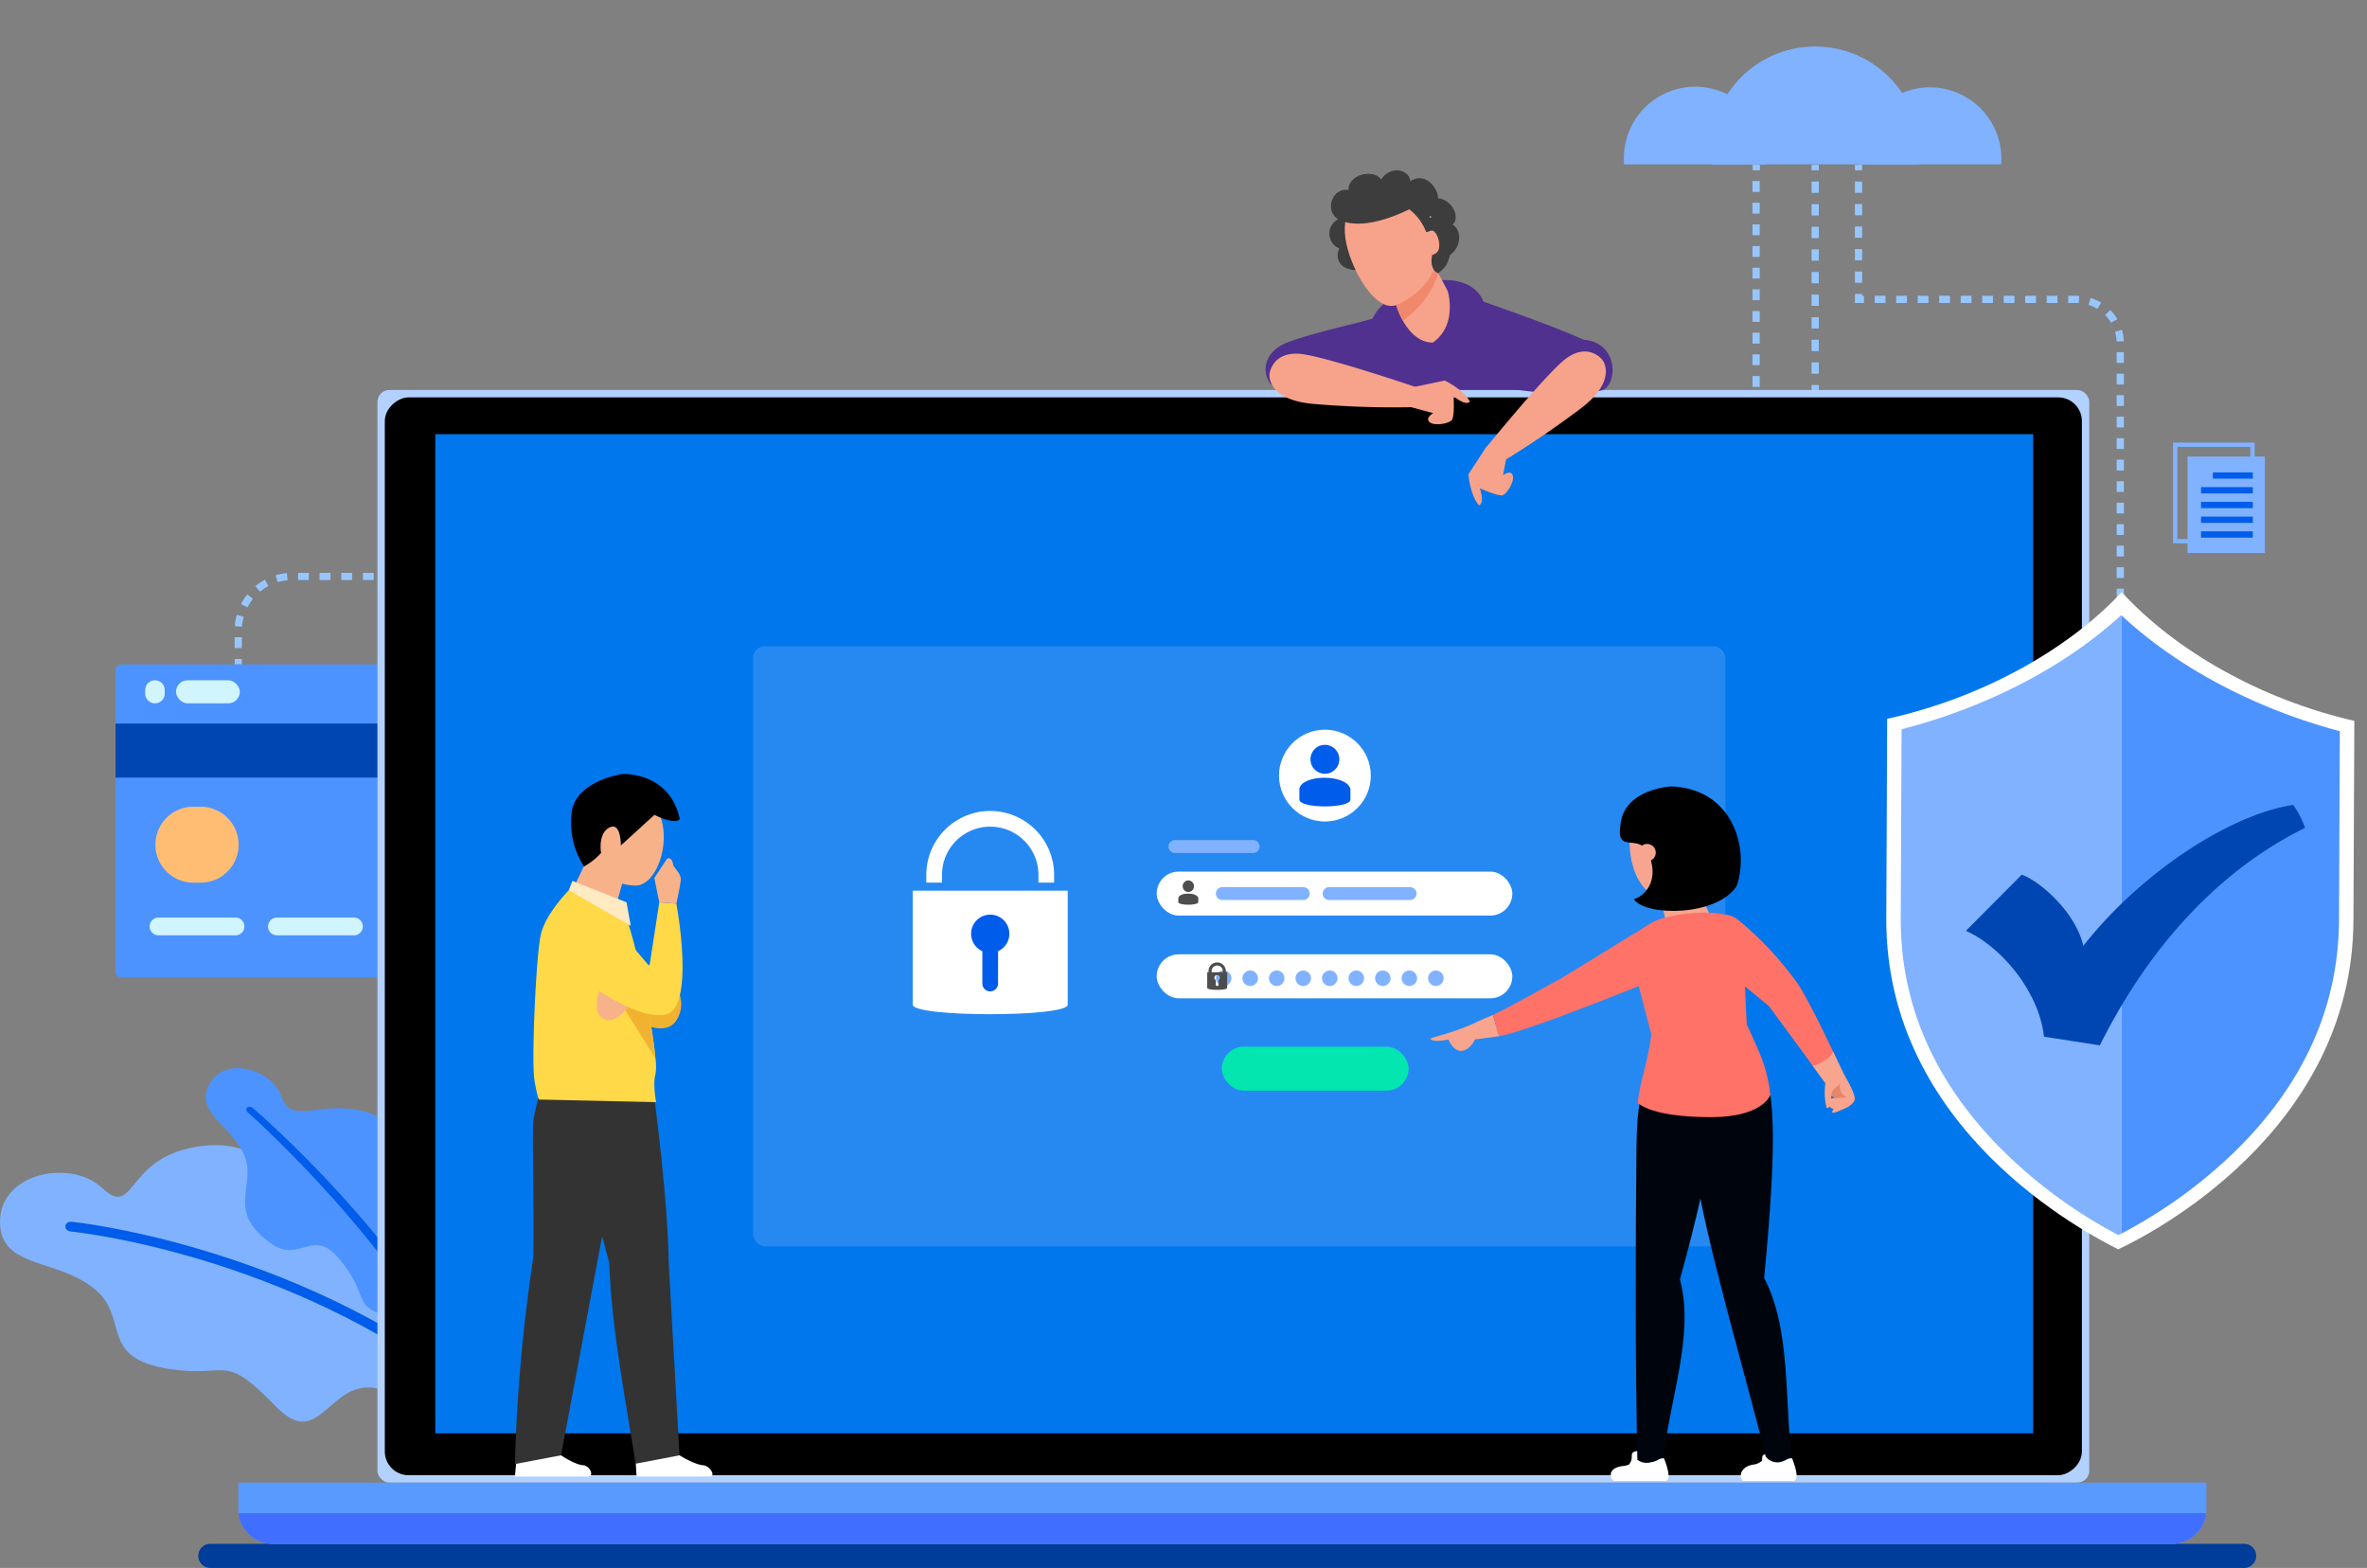 <svg xmlns="http://www.w3.org/2000/svg" width="400" height="264.945" viewBox="0 0 400 264.945">
  <rect x="0" y="0" width="400" height="264.945" fill="#808080" stroke="none"/>
  <g id="Grupo_53905" data-name="Grupo 53905" transform="translate(-26.032 -53.109)">
    <g id="elements" transform="translate(26.032 53.109)">
      <g id="plants" transform="translate(0 180.499)">
        <g id="Grupo_53865" data-name="Grupo 53865" transform="translate(0 13.003)">
          <path id="Trazado_100666" data-name="Trazado 100666" d="M162.754,1385.533c.75,6.865,9.939,5.351,16.03,10.474s.056,12.121,14.019,13.622c8.6.924,7.994-2.677,16.544,6.165,7.528,7.785,8.931-5.053,17.353-3.022,10.866,2.621,11.691-18.771,1.685-22.932s-14.914,1.666-16.749-7.321-8.578-12.36-17.142-10.351c-10.6,2.486-9.1,11.756-14.563,6.657S161.762,1376.453,162.754,1385.533Z" transform="translate(-162.699 -1371.607)" fill="#80b2ff"/>
          <path id="Trazado_100667" data-name="Trazado 100667" d="M289.823,1470.159c-30.536-23.685-66.45-27.3-66.811-27.335-1.368-.132-1.21-1.777.158-1.645.366.036,36.991,3.8,67.9,27.771Z" transform="translate(-211.014 -1428.224)" fill="#005cea"/>
        </g>
        <g id="Grupo_53866" data-name="Grupo 53866" transform="translate(34.755)">
          <path id="Trazado_100668" data-name="Trazado 100668" d="M349.759,1305.107c-1.777,4.383,4.255,6.455,6.264,11.522s-3.342,9.378,4.59,14.818c4.885,3.35,6.935-3.024,11.592,2.747s2.388,7.434,6.5,8.96c7.178,2.661,14.726-8.5,10.044-14.257s-11.067-3.71-9.256-9.724,2.415-8.566-3.4-10.136c-7.2-1.944-12.165,2.451-13.8-2.4S352.109,1299.31,349.759,1305.107Z" transform="translate(-349.435 -1301.745)" fill="#4d93ff"/>
          <path id="Trazado_100669" data-name="Trazado 100669" d="M423.548,1385.176l1.249-1.031c-10.852-24.5-37.158-47.059-37.367-47.2-.894-.6-1.523.342-.629.94C387.007,1338.025,412.833,1360.99,423.548,1385.176Z" transform="translate(-379.493 -1330.238)" fill="#005cea"/>
        </g>
      </g>
      <g id="cloud" transform="translate(39.659 7.847)">
        <g id="Grupo_53869" data-name="Grupo 53869" transform="translate(327.561 66.937)">
          <g id="Grupo_53867" data-name="Grupo 53867">
            <path id="Trazado_100670" data-name="Trazado 100670" d="M2149.552,750.768h-13.79V733.737h13.79Zm-13.059-.731h12.328v-15.57h-12.328Z" transform="translate(-2135.762 -733.737)" fill="#80b2ff"/>
            <rect id="Rectángulo_5163" data-name="Rectángulo 5163" width="6.755" height="1.06" transform="translate(4.638 3.042)" fill="#0041a6"/>
            <rect id="Rectángulo_5164" data-name="Rectángulo 5164" width="8.753" height="1.06" transform="translate(2.64 5.532)" fill="#0041a6"/>
            <rect id="Rectángulo_5165" data-name="Rectángulo 5165" width="8.753" height="1.06" transform="translate(2.64 8.023)" fill="#0041a6"/>
            <rect id="Rectángulo_5166" data-name="Rectángulo 5166" width="8.753" height="1.06" transform="translate(2.64 10.514)" fill="#0041a6"/>
            <rect id="Rectángulo_5167" data-name="Rectángulo 5167" width="8.753" height="1.06" transform="translate(2.64 13.005)" fill="#0041a6"/>
          </g>
          <g id="Grupo_53868" data-name="Grupo 53868" transform="translate(2.456 2.364)">
            <rect id="Rectángulo_5168" data-name="Rectángulo 5168" width="13.059" height="16.301" fill="#80b2ff"/>
            <rect id="Rectángulo_5169" data-name="Rectángulo 5169" width="6.755" height="1.06" transform="translate(4.272 2.676)" fill="#005cea"/>
            <rect id="Rectángulo_5170" data-name="Rectángulo 5170" width="8.753" height="1.06" transform="translate(2.275 5.167)" fill="#005cea"/>
            <rect id="Rectángulo_5171" data-name="Rectángulo 5171" width="8.753" height="1.06" transform="translate(2.275 7.658)" fill="#005cea"/>
            <rect id="Rectángulo_5172" data-name="Rectángulo 5172" width="8.753" height="1.06" transform="translate(2.275 10.149)" fill="#005cea"/>
            <rect id="Rectángulo_5173" data-name="Rectángulo 5173" width="8.753" height="1.06" transform="translate(2.275 12.639)" fill="#005cea"/>
          </g>
        </g>
        <g id="Grupo_53870" data-name="Grupo 53870" transform="translate(266.481 20.011)">
          <rect id="Rectángulo_5174" data-name="Rectángulo 5174" width="1.218" height="0.913" fill="#97c6ff"/>
          <path id="Trazado_100671" data-name="Trazado 100671" d="M1808.8,529.241h-1.218v-1.91h1.218Zm0-3.819h-1.218v-1.91h1.218Zm0-3.82h-1.218v-1.91h1.218Zm0-3.82h-1.218v-1.91h1.218Zm0-3.819h-1.218v-1.91h1.218Zm0-3.819h-1.218v-1.91h1.218Zm0-3.82h-1.218v-1.91h1.218Zm0-3.82h-1.218v-1.91h1.218Zm0-3.819h-1.218v-1.91h1.218Z" transform="translate(-1807.582 -493.952)" fill="#97c6ff"/>
          <rect id="Rectángulo_5175" data-name="Rectángulo 5175" width="1.218" height="0.913" transform="translate(0 37.199)" fill="#97c6ff"/>
        </g>
        <g id="Grupo_53871" data-name="Grupo 53871" transform="translate(0 20.011)">
          <rect id="Rectángulo_5176" data-name="Rectángulo 5176" width="1.218" height="0.913" transform="translate(256.529)" fill="#97c6ff"/>
          <path id="Trazado_100672" data-name="Trazado 100672" d="M377,575.255h-1.218v-1.83H377Zm.023-3.615-1.215-.089a9.718,9.718,0,0,1,.337-1.919l1.173.33A8.5,8.5,0,0,0,377.028,571.64Zm.919-3.264-1.082-.559a9.764,9.764,0,0,1,1.062-1.633l.95.763A8.56,8.56,0,0,0,377.947,568.376Zm2.125-2.646-.78-.936a9.774,9.774,0,0,1,1.614-1.091l.578,1.072A8.541,8.541,0,0,0,380.072,565.73Zm2.986-1.609-.351-1.166a9.717,9.717,0,0,1,1.913-.371l.111,1.213A8.494,8.494,0,0,0,383.059,564.121Zm239.55-.361h-1.83v-1.218h1.83Zm-3.661,0h-1.83v-1.218h1.83Zm-3.661,0h-1.83v-1.218h1.83Zm-3.661,0H609.8v-1.218h1.83Zm-3.66,0h-1.83v-1.218h1.83Zm-3.661,0h-1.83v-1.218h1.83Zm-3.661,0h-1.83v-1.218h1.83Zm-3.661,0h-1.83v-1.218h1.83Zm-3.66,0h-1.83v-1.218h1.83Zm-3.66,0h-1.831v-1.218h1.831Zm-3.661,0h-1.83v-1.218H586Zm-3.661,0h-1.83v-1.218h1.83Zm-3.661,0h-1.83v-1.218h1.83Zm-3.66,0h-1.83v-1.218h1.83Zm-3.661,0h-1.83v-1.218h1.83Zm-3.661,0h-1.83v-1.218h1.83Zm-3.661,0h-1.83v-1.218h1.83Zm-3.66,0h-1.83v-1.218h1.83Zm-3.66,0h-1.83v-1.218h1.83Zm-3.661,0h-1.83v-1.218h1.83Zm-3.661,0h-1.83v-1.218h1.83Zm-3.661,0h-1.83v-1.218h1.83Zm-3.661,0h-1.83v-1.218h1.83Zm-3.661,0h-1.83v-1.218h1.83Zm-3.661,0h-1.83v-1.218h1.83Zm-3.66,0h-1.83v-1.218h1.83Zm-3.661,0H525.6v-1.218h1.83Zm-3.661,0h-1.83v-1.218h1.83Zm-3.661,0h-1.83v-1.218h1.83Zm-3.661,0h-1.83v-1.218h1.83Zm-3.661,0h-1.83v-1.218h1.83Zm-3.66,0H507.3v-1.218h1.83Zm-3.661,0h-1.83v-1.218h1.83Zm-3.661,0h-1.83v-1.218h1.83Zm-3.661,0h-1.83v-1.218h1.83Zm-3.661,0h-1.83v-1.218h1.83Zm-3.661,0H489v-1.218h1.83Zm-3.66,0h-1.83v-1.218h1.83Zm-3.661,0h-1.83v-1.218h1.83Zm-3.661,0h-1.83v-1.218h1.83Zm-3.661,0h-1.83v-1.218h1.83Zm-3.661,0H470.7v-1.218h1.83Zm-3.661,0h-1.83v-1.218h1.83Zm-3.661,0h-1.83v-1.218h1.83Zm-3.66,0h-1.83v-1.218h1.83Zm-3.661,0h-1.83v-1.218h1.83Zm-3.661,0h-1.83v-1.218h1.83Zm-3.661,0h-1.83v-1.218h1.83Zm-3.66,0h-1.83v-1.218h1.83Zm-3.661,0h-1.83v-1.218h1.83Zm-3.66,0h-1.83v-1.218h1.83Zm-3.661,0h-1.83v-1.218h1.83Zm-3.661,0h-1.83v-1.218h1.83Zm-3.66,0h-1.83v-1.218h1.83Zm-3.661,0h-1.83v-1.218h1.83Zm-3.66,0h-1.83v-1.218h1.83Zm-3.661,0h-1.83v-1.218h1.83Zm-3.661,0h-1.83v-1.218h1.83Zm-3.661,0h-1.83v-1.218h1.83Zm-3.661,0h-1.83v-1.218h1.83Zm-3.661,0h-1.83v-1.218h1.83Zm-3.661,0h-1.83v-1.218h1.83Zm-3.66,0h-1.83v-1.218h1.83Zm-3.661,0h-1.83v-1.218H392Zm-3.661,0H386.5v-1.218h1.83Zm236.145-.023-.084-1.215a8.493,8.493,0,0,0,1.68-.287l.325,1.174A9.73,9.73,0,0,1,624.48,563.738Zm3.738-1.034-.553-1.085a8.535,8.535,0,0,0,1.433-.923l.758.953A9.77,9.77,0,0,1,628.218,562.7Zm3.034-2.413-.932-.784a8.545,8.545,0,0,0,.962-1.408l1.069.583A9.752,9.752,0,0,1,631.253,560.29Zm1.855-3.406-1.165-.357a8.5,8.5,0,0,0,.333-1.672l1.212.117A9.7,9.7,0,0,1,633.108,556.884Zm.426-3.8h-1.218v-1.83h1.218Zm0-3.661h-1.218V547.6h1.218Zm0-3.661h-1.218v-1.83h1.218Zm0-3.66h-1.218v-1.83h1.218Zm0-3.66h-1.218v-1.83h1.218Zm0-3.661h-1.218v-1.83h1.218Zm0-3.661h-1.218v-1.83h1.218Zm0-3.661h-1.218v-1.83h1.218Zm0-3.66h-1.218v-1.83h1.218Zm0-3.66h-1.218v-1.83h1.218Zm0-3.661h-1.218v-1.83h1.218Zm0-3.661h-1.218v-1.83h1.218Zm0-3.661h-1.218v-1.83h1.218Zm0-3.661h-1.218v-1.83h1.218Zm0-3.66h-1.218v-1.83h1.218Zm0-3.661h-1.218v-1.83h1.218Z" transform="translate(-375.787 -493.604)" fill="#97c6ff"/>
          <rect id="Rectángulo_5177" data-name="Rectángulo 5177" width="1.218" height="0.913" transform="translate(0 83.5)" fill="#97c6ff"/>
        </g>
        <g id="Grupo_53872" data-name="Grupo 53872" transform="translate(273.806 20.011)">
          <rect id="Rectángulo_5178" data-name="Rectángulo 5178" width="1.218" height="0.913" transform="translate(0)" fill="#97c6ff"/>
          <path id="Trazado_100673" data-name="Trazado 100673" d="M1848.153,513.832h-1.218v-1.9h1.218Zm0-3.8h-1.218v-1.9h1.218Zm0-3.8h-1.218v-1.9h1.218Zm0-3.8h-1.218v-1.9h1.218Zm0-3.8h-1.218v-1.9h1.218Z" transform="translate(-1846.935 -493.912)" fill="#97c6ff"/>
          <path id="Trazado_100674" data-name="Trazado 100674" d="M1848.458,600.37h-1.523v-1.522h1.218v.3h.3Z" transform="translate(-1846.935 -577.027)" fill="#97c6ff"/>
          <path id="Trazado_100675" data-name="Trazado 100675" d="M1906.99,655.43h-1.218v-1.817h1.218Zm0-3.634h-1.218v-1.817h1.218Zm0-3.634h-1.218v-1.817h1.218Zm0-3.634h-1.218v-1.817h1.218Zm0-3.634h-1.218v-1.817h1.218Zm0-3.634h-1.218v-1.817h1.218Zm0-3.634h-1.218V631.81h1.218Zm0-3.634h-1.218v-1.817h1.218Zm0-3.634h-1.218v-1.817h1.218Zm0-3.634h-1.218v-1.817h1.218Zm0-3.634h-1.218v-1.817h1.218Zm0-3.634h-1.218v-1.817h1.218Zm0-3.634h-1.218v-1.817h1.218Zm-1.224-3.609a6.8,6.8,0,0,0-.271-1.64l1.168-.344a8.027,8.027,0,0,1,.32,1.935Zm-.934-3.165a6.824,6.824,0,0,0-1.014-1.318l.868-.855a8.051,8.051,0,0,1,1.195,1.554Zm-2.317-2.354a6.748,6.748,0,0,0-1.513-.687l.363-1.163a7.988,7.988,0,0,1,1.786.811Zm-3.149-.984c-.131-.007-.262-.011-.395-.011h-1.386v-1.218h1.386c.156,0,.312,0,.465.013Zm-3.6-.011h-1.817v-1.218h1.817Zm-3.634,0h-1.817v-1.218h1.817Zm-3.634,0h-1.817v-1.218h1.817Zm-3.634,0h-1.817v-1.218h1.817Zm-3.634,0h-1.817v-1.218h1.817Zm-3.634,0h-1.817v-1.218h1.817Zm-3.634,0h-1.817v-1.218h1.817Zm-3.634,0h-1.817v-1.218h1.817Zm-3.634,0h-1.817v-1.218h1.817Z" transform="translate(-1861.539 -578.358)" fill="#97c6ff"/>
          <rect id="Rectángulo_5179" data-name="Rectángulo 5179" width="1.218" height="0.913" transform="translate(44.232 78.897)" fill="#97c6ff"/>
        </g>
        <g id="Grupo_53873" data-name="Grupo 53873" transform="translate(234.76)">
          <path id="Trazado_100676" data-name="Trazado 100676" d="M1661.244,424.267c.024-.313.04-.627.04-.946a12.071,12.071,0,1,0-24.141,0c0,.318.016.633.04.946Z" transform="translate(-1637.143 -404.334)" fill="#80b2ff"/>
          <path id="Trazado_100677" data-name="Trazado 100677" d="M1874.309,424.267c.025-.313.041-.627.041-.946a12.071,12.071,0,0,0-24.142,0c0,.318.016.633.04.946Z" transform="translate(-1810.553 -404.334)" fill="#80b2ff"/>
          <path id="Trazado_100678" data-name="Trazado 100678" d="M1751.068,394.021a17.683,17.683,0,1,0-35.082,0Z" transform="translate(-1701.197 -374.088)" fill="#80b2ff"/>
        </g>
      </g>
      <g id="card" transform="translate(19.526 112.271)">
        <rect id="Rectángulo_5180" data-name="Rectángulo 5180" width="88.518" height="52.937" rx="1" transform="translate(0)" fill="#4d93ff"/>
        <rect id="Rectángulo_5181" data-name="Rectángulo 5181" width="88.518" height="9.135" transform="translate(0 9.998)" fill="#0046b3"/>
        <path id="Trazado_100679" data-name="Trazado 100679" d="M313.086,1165.014H300.071a1.5,1.5,0,0,0-1.5,1.5h0a1.5,1.5,0,0,0,1.5,1.5h13.015a1.5,1.5,0,0,0,1.5-1.5h0A1.5,1.5,0,0,0,313.086,1165.014Z" transform="translate(-292.81 -1122.234)" fill="#d1f5ff"/>
        <path id="Trazado_100680" data-name="Trazado 100680" d="M420.624,1165.014H407.609a1.5,1.5,0,0,0-1.5,1.5h0a1.5,1.5,0,0,0,1.5,1.5h13.015a1.5,1.5,0,0,0,1.5-1.5h0A1.5,1.5,0,0,0,420.624,1165.014Z" transform="translate(-380.334 -1122.234)" fill="#d1f5ff"/>
        <path id="Trazado_100681" data-name="Trazado 100681" d="M528.161,1165.014H515.146a1.5,1.5,0,0,0-1.5,1.5h0a1.5,1.5,0,0,0,1.5,1.5h13.015a1.5,1.5,0,0,0,1.5-1.5h0A1.5,1.5,0,0,0,528.161,1165.014Z" transform="translate(-467.856 -1122.234)" fill="#d1f5ff"/>
        <path id="Trazado_100682" data-name="Trazado 100682" d="M635.7,1165.014H622.683a1.5,1.5,0,0,0-1.5,1.5h0a1.5,1.5,0,0,0,1.5,1.5H635.7a1.5,1.5,0,0,0,1.5-1.5h0A1.5,1.5,0,0,0,635.7,1165.014Z" transform="translate(-555.379 -1122.234)" fill="#d1f5ff"/>
        <path id="Trazado_100683" data-name="Trazado 100683" d="M296.17,949.591h0a1.653,1.653,0,0,0-1.653,1.653v.581a1.653,1.653,0,0,0,1.653,1.653h0a1.653,1.653,0,0,0,1.653-1.653v-.581A1.653,1.653,0,0,0,296.17,949.591Z" transform="translate(-289.509 -946.904)" fill="#d1f5ff"/>
        <rect id="Rectángulo_5182" data-name="Rectángulo 5182" width="10.776" height="3.887" rx="1.944" transform="translate(10.223 2.687)" fill="#d1f5ff"/>
        <path id="Rectángulo_5183" data-name="Rectángulo 5183" d="M6.418,0H7.644a6.418,6.418,0,0,1,6.418,6.418v0a6.418,6.418,0,0,1-6.418,6.418H6.418A6.418,6.418,0,0,1,0,6.418v0A6.418,6.418,0,0,1,6.418,0Z" transform="translate(6.737 24.046)" fill="#ffbd73"/>
      </g>
      <g id="Gear" transform="translate(44.111)">
        <g id="Grupo_53874" data-name="Grupo 53874" transform="translate(49.854)">
          <path id="Trazado_100684" data-name="Trazado 100684" d="M745.361,382.651a37.26,37.26,0,0,0,.743-14.7l1.512-.227,2.986-.447.038-.008a41.712,41.712,0,0,0-5.46-15.3l-3.933,2.343a37.275,37.275,0,0,0-9.877-10.905l2.73-3.689a41.537,41.537,0,0,0-14.68-6.97l-1.129,4.454a37.2,37.2,0,0,0-14.7-.744l-.682-4.536a41.98,41.98,0,0,0-15.3,5.46l2.343,3.933a37.271,37.271,0,0,0-10.906,9.876l-3.689-2.73a41.544,41.544,0,0,0-6.97,14.68l4.454,1.129a37.2,37.2,0,0,0-.744,14.7l-3.209.479-1.309.207-.017,0a41.985,41.985,0,0,0,5.46,15.3l3.933-2.343a37.348,37.348,0,0,0,9.893,10.91l-2.73,3.689a41.457,41.457,0,0,0,14.663,6.965l1.129-4.454a37.286,37.286,0,0,0,14.713.748l.524,3.526.157,1.009a41.909,41.909,0,0,0,15.281-5.464l-2.343-3.933a37.664,37.664,0,0,0,10.926-9.889l3.689,2.73a41.763,41.763,0,0,0,6.949-14.667ZM709.1,394.141a20.616,20.616,0,0,1-5.068-.635h0a20.65,20.65,0,1,1,5.068.635Zm-4.889-1.343a19.939,19.939,0,1,0-14.435-24.234A19.959,19.959,0,0,0,704.206,392.8Z" transform="translate(-667.571 -331.929)" fill="none"/>
        </g>
        <g id="Grupo_53875" data-name="Grupo 53875" transform="translate(0 46.813)">
          <path id="Trazado_100685" data-name="Trazado 100685" d="M437.078,593.155a19.617,19.617,0,0,0-5.923-4.994l.387-.706.764-1.394.009-.018a21.962,21.962,0,0,0-8.152-2.586l-.271,2.395a19.628,19.628,0,0,0-7.718.665l-.676-2.32a21.866,21.866,0,0,0-7.6,3.932l1.507,1.892a19.579,19.579,0,0,0-4.994,5.923l-2.119-1.159a22.107,22.107,0,0,0-2.586,8.152l2.4.271a19.624,19.624,0,0,0,.665,7.718l-2.32.676a21.869,21.869,0,0,0,3.932,7.6l1.892-1.507a19.585,19.585,0,0,0,5.923,4.994l-.822,1.5-.33.615-.007.006a22.107,22.107,0,0,0,8.152,2.586l.271-2.4a19.666,19.666,0,0,0,7.725-.67l.676,2.32a21.828,21.828,0,0,0,7.592-3.926l-1.507-1.892a19.628,19.628,0,0,0,5-5.928l1.645.9.473.256a22.061,22.061,0,0,0,2.579-8.146l-2.395-.271a19.827,19.827,0,0,0-.663-7.731l2.32-.676a21.987,21.987,0,0,0-3.934-7.586Zm-15.384,23.331a11.247,11.247,0,0,1-1.264-.072,11.021,11.021,0,1,1,1.264.072Zm-.039-21.383a10.326,10.326,0,1,0,6.455,18.4l.228.286-.228-.286a10.326,10.326,0,0,0-5.273-18.333A10.479,10.479,0,0,0,421.654,595.1Z" transform="translate(-399.707 -583.456)" fill="none"/>
        </g>
        <g id="Grupo_53876" data-name="Grupo 53876" transform="translate(291.6 193.375)">
          <path id="Trazado_100686" data-name="Trazado 100686" d="M2009.587,1382.116a22.641,22.641,0,0,0-6.834-5.763l.446-.815.882-1.609.01-.021a25.349,25.349,0,0,0-9.407-2.984l-.313,2.764a22.641,22.641,0,0,0-8.906.767l-.781-2.677a25.238,25.238,0,0,0-8.769,4.537l1.739,2.184a22.606,22.606,0,0,0-5.763,6.835l-2.445-1.338a25.511,25.511,0,0,0-2.984,9.407l2.764.313a22.639,22.639,0,0,0,.767,8.906l-2.677.78a25.241,25.241,0,0,0,4.538,8.769l2.184-1.739a22.6,22.6,0,0,0,6.834,5.763l-.948,1.729-.381.709-.008.007a25.519,25.519,0,0,0,9.407,2.985l.313-2.764a22.689,22.689,0,0,0,8.915-.774l.781,2.677a25.185,25.185,0,0,0,8.761-4.531l-1.739-2.184a22.649,22.649,0,0,0,5.771-6.841l1.9,1.043.546.3a25.456,25.456,0,0,0,2.976-9.4l-2.764-.313a22.885,22.885,0,0,0-.766-8.921l2.677-.78a25.372,25.372,0,0,0-4.539-8.754Zm-17.752,26.868a12.929,12.929,0,0,1-1.453-.082,12.657,12.657,0,1,1,1.453.082Zm-.034-24.669a11.968,11.968,0,1,0,7.473,21.326h0a11.967,11.967,0,0,0-7.473-21.326Z" transform="translate(-1966.462 -1370.924)" fill="none"/>
        </g>
      </g>
    </g>
    <g id="shadow" transform="translate(59.536 313.981)">
      <path id="Trazado_100687" data-name="Trazado 100687" d="M688.445,1737.661H344.75a2.036,2.036,0,0,1-2.036-2.036h0a2.037,2.037,0,0,1,2.036-2.037H688.445a2.037,2.037,0,0,1,2.037,2.037h0A2.036,2.036,0,0,1,688.445,1737.661Z" transform="translate(-342.714 -1733.588)" fill="#003c99"/>
    </g>
    <g id="laptop" transform="translate(66.3 119.013)">
      <g id="laptop-2" data-name="laptop">
        <g id="Grupo_53877" data-name="Grupo 53877" transform="translate(23.517)">
          <rect id="Rectángulo_5184" data-name="Rectángulo 5184" width="289.283" height="184.622" rx="2" fill="#b3d1ff"/>
        </g>
        <rect id="Rectángulo_5185" data-name="Rectángulo 5185" width="182.127" height="286.789" rx="4" transform="translate(311.552 1.247) rotate(90)"/>
        <g id="Grupo_53878" data-name="Grupo 53878" transform="translate(33.287 7.464)">
          <rect id="Rectángulo_5186" data-name="Rectángulo 5186" width="270.034" height="168.836" fill="#0077ec"/>
        </g>
        <path id="Trazado_100688" data-name="Trazado 100688" d="M711.646,1677.993v4.5a5.269,5.269,0,0,1-.041.677,5.849,5.849,0,0,1-5.81,5.174H384.908a5.847,5.847,0,0,1-5.808-5.174,5.285,5.285,0,0,1-.041-.677v-4.5Z" transform="translate(-379.059 -1493.372)" fill="#599aff"/>
        <path id="Trazado_100689" data-name="Trazado 100689" d="M711.784,1705.793a5.849,5.849,0,0,1-5.81,5.174H385.087a5.847,5.847,0,0,1-5.808-5.174Z" transform="translate(-379.238 -1515.998)" fill="#406eff"/>
      </g>
      <g id="login" transform="translate(87 43.278)">
        <rect id="Rectángulo_5187" data-name="Rectángulo 5187" width="164.312" height="101.428" rx="2" fill="#80b2ff" opacity="0.3"/>
        <g id="Grupo_53888" data-name="Grupo 53888" transform="translate(26.974 14.122)">
          <rect id="Rectángulo_5188" data-name="Rectángulo 5188" width="31.565" height="7.427" rx="3.713" transform="translate(52.231 53.568)" fill="#03e6b0"/>
          <rect id="Rectángulo_5189" data-name="Rectángulo 5189" width="60.097" height="7.427" rx="3.713" transform="translate(41.228 23.98)" fill="#fff"/>
          <rect id="Rectángulo_5190" data-name="Rectángulo 5190" width="60.097" height="7.427" rx="3.713" transform="translate(41.228 37.96)" fill="#fff"/>
          <g id="Grupo_53879" data-name="Grupo 53879" transform="translate(51.239 40.695)">
            <path id="Trazado_100690" data-name="Trazado 100690" d="M1269.352,1214.4a1.307,1.307,0,1,1-1.307-1.307A1.307,1.307,0,0,1,1269.352,1214.4Z" transform="translate(-1266.737 -1213.094)" fill="#80b2ff"/>
            <path id="Trazado_100691" data-name="Trazado 100691" d="M1293.436,1214.4a1.308,1.308,0,1,1-1.307-1.307A1.308,1.308,0,0,1,1293.436,1214.4Z" transform="translate(-1286.339 -1213.094)" fill="#80b2ff"/>
            <path id="Trazado_100692" data-name="Trazado 100692" d="M1317.521,1214.4a1.307,1.307,0,1,1-1.307-1.307A1.307,1.307,0,0,1,1317.521,1214.4Z" transform="translate(-1305.941 -1213.094)" fill="#80b2ff"/>
            <path id="Trazado_100693" data-name="Trazado 100693" d="M1341.605,1214.4a1.307,1.307,0,1,1-1.307-1.307A1.308,1.308,0,0,1,1341.605,1214.4Z" transform="translate(-1325.543 -1213.094)" fill="#80b2ff"/>
            <path id="Trazado_100694" data-name="Trazado 100694" d="M1365.69,1214.4a1.307,1.307,0,1,1-1.307-1.307A1.307,1.307,0,0,1,1365.69,1214.4Z" transform="translate(-1345.145 -1213.094)" fill="#80b2ff"/>
            <path id="Trazado_100695" data-name="Trazado 100695" d="M1389.774,1214.4a1.307,1.307,0,1,1-1.307-1.307A1.307,1.307,0,0,1,1389.774,1214.4Z" transform="translate(-1364.746 -1213.094)" fill="#80b2ff"/>
            <path id="Trazado_100696" data-name="Trazado 100696" d="M1413.858,1214.4a1.307,1.307,0,1,1-1.308-1.307A1.308,1.308,0,0,1,1413.858,1214.4Z" transform="translate(-1384.348 -1213.094)" fill="#80b2ff"/>
            <path id="Trazado_100697" data-name="Trazado 100697" d="M1437.943,1214.4a1.307,1.307,0,1,1-1.307-1.307A1.307,1.307,0,0,1,1437.943,1214.4Z" transform="translate(-1403.95 -1213.094)" fill="#80b2ff"/>
            <path id="Trazado_100698" data-name="Trazado 100698" d="M1462.027,1214.4a1.307,1.307,0,1,1-1.307-1.307A1.307,1.307,0,0,1,1462.027,1214.4Z" transform="translate(-1423.552 -1213.094)" fill="#80b2ff"/>
          </g>
          <g id="Grupo_53882" data-name="Grupo 53882" transform="translate(61.898)">
            <circle id="Elipse_4136" data-name="Elipse 4136" cx="7.757" cy="7.757" r="7.757" fill="#fff"/>
            <g id="Grupo_53881" data-name="Grupo 53881" transform="translate(3.445 2.551)">
              <g id="Grupo_53880" data-name="Grupo 53880" transform="translate(1.876)">
                <path id="Trazado_100699" data-name="Trazado 100699" d="M1355.044,1013.039a2.449,2.449,0,0,0,1.9-.932,2.387,2.387,0,0,0,.524-1.515,2.437,2.437,0,1,0-4.874,0,2.386,2.386,0,0,0,.524,1.515A2.458,2.458,0,0,0,1355.044,1013.039Z" transform="translate(-1352.597 -1008.145)" fill="#005cea"/>
              </g>
              <path id="Trazado_100700" data-name="Trazado 100700" d="M1351.138,1041.757c0,1.544-8.623,1.544-8.623,0l0-1.8c.341-2.46,7.919-2.563,8.622,0Z" transform="translate(-1342.515 -1032.504)" fill="#005cea"/>
            </g>
          </g>
          <path id="Trazado_100701" data-name="Trazado 100701" d="M1261.965,1207.411v-.2a1.461,1.461,0,1,0-2.922,0v.2h-.222v2.633c0,.455,3.375.455,3.375,0v-2.633Zm-2.4-.2a.945.945,0,1,1,1.89,0v.2h-1.89Zm1.189,1.526v.76a.242.242,0,0,1-.254.234.225.225,0,0,1-.234-.234v-.76a.444.444,0,0,1-.234-.391.468.468,0,0,1,.937,0A.47.47,0,0,1,1260.753,1208.738Z" transform="translate(-1209.056 -1166.422)" fill="#4d4d4d"/>
          <g id="Grupo_53885" data-name="Grupo 53885" transform="translate(43.233 18.653)">
            <g id="Grupo_53884" data-name="Grupo 53884" transform="translate(1.642 6.862)">
              <g id="Grupo_53883" data-name="Grupo 53883" transform="translate(0.75)">
                <path id="Trazado_100702" data-name="Trazado 100702" d="M1237.529,1133.437a.956.956,0,0,0,.743-.364.931.931,0,0,0,.2-.591.951.951,0,1,0-1.9,0,.931.931,0,0,0,.2.591A.959.959,0,0,0,1237.529,1133.437Z" transform="translate(-1236.574 -1131.527)" fill="#4d4d4d"/>
              </g>
              <path id="Trazado_100703" data-name="Trazado 100703" d="M1235.929,1144.646c0,.6-3.383.6-3.383,0l.018-.7c.133-.96,3.091-1,3.365,0Z" transform="translate(-1232.546 -1141.035)" fill="#4d4d4d"/>
            </g>
            <path id="Trazado_100704" data-name="Trazado 100704" d="M1281.5,1139.561h-13.678a1.093,1.093,0,0,1-1.09-1.09h0a1.093,1.093,0,0,1,1.09-1.09H1281.5a1.093,1.093,0,0,1,1.09,1.09h0A1.093,1.093,0,0,1,1281.5,1139.561Z" transform="translate(-1258.732 -1129.431)" fill="#80b2ff"/>
            <path id="Trazado_100705" data-name="Trazado 100705" d="M1238.021,1096.839h-13.206a1.093,1.093,0,0,1-1.09-1.09h0a1.093,1.093,0,0,1,1.09-1.09h13.206a1.093,1.093,0,0,1,1.09,1.09h0A1.093,1.093,0,0,1,1238.021,1096.839Z" transform="translate(-1223.725 -1094.66)" fill="#80b2ff"/>
            <path id="Trazado_100706" data-name="Trazado 100706" d="M1378.431,1139.561h-13.678a1.093,1.093,0,0,1-1.09-1.09h0a1.093,1.093,0,0,1,1.09-1.09h13.678a1.093,1.093,0,0,1,1.09,1.09h0A1.093,1.093,0,0,1,1378.431,1139.561Z" transform="translate(-1337.619 -1129.431)" fill="#80b2ff"/>
          </g>
          <g id="Grupo_53887" data-name="Grupo 53887" transform="translate(0 13.736)">
            <path id="Trazado_100707" data-name="Trazado 100707" d="M991.434,1140.618v19.263c0,2.141,26.192,2.141,26.192,0v-19.263Z" transform="translate(-991.434 -1127.148)" fill="#fff"/>
            <g id="Grupo_53886" data-name="Grupo 53886" transform="translate(9.862 17.512)">
              <circle id="Elipse_4137" data-name="Elipse 4137" cx="3.234" cy="3.234" r="3.234" fill="#005cea"/>
              <path id="Trazado_100708" data-name="Trazado 100708" d="M1056,1193.805h0a1.325,1.325,0,0,1-1.325-1.325v-7.417h2.651v7.417A1.325,1.325,0,0,1,1056,1193.805Z" transform="translate(-1052.769 -1180.833)" fill="#005cea"/>
            </g>
            <path id="Trazado_100709" data-name="Trazado 100709" d="M1025.367,1080.34h-2.651v-1.3a8.15,8.15,0,0,0-16.3,0v1.3h-2.651v-1.3a10.8,10.8,0,0,1,21.6,0Z" transform="translate(-1001.47 -1068.242)" fill="#fff"/>
          </g>
        </g>
      </g>
    </g>
    <g id="people" transform="translate(113.046 81.902)">
      <g id="female" transform="translate(154.721 104.092)">
        <path id="Trazado_100710" data-name="Trazado 100710" d="M1667.048,1130.3l1.252,5.032.227.936c.253,1.189,8.1.683,7.548-.708l-.468-1.024-2.415-5.3Z" transform="translate(-1628.799 -1113.731)" fill="#f7a58e"/>
        <g id="Grupo_53890" data-name="Grupo 53890" transform="translate(31.999)">
          <g id="Grupo_53889" data-name="Grupo 53889" transform="translate(1.658 1.5)">
            <path id="Trazado_100711" data-name="Trazado 100711" d="M1642.375,1061.579c-.08,5.456,2.453,9.893,6.416,9.874s7.8-3.382,7.937-9.943a7.313,7.313,0,0,0-7.214-7.536A7.436,7.436,0,0,0,1642.375,1061.579Z" transform="translate(-1642.373 -1053.974)" fill="#f7a58e"/>
          </g>
          <path id="Trazado_100712" data-name="Trazado 100712" d="M1642.146,1045.913s-7.9.39-8.555,6.371c-.877,5.25,3.062,1.39,4.67,4.914,1.842,4.035-.036,6.988-2.429,7.79,2.128,2.971,14.3,2.865,17.429-2.349C1655.406,1056.1,1652.372,1046.276,1642.146,1045.913Z" transform="translate(-1633.466 -1045.913)"/>
          <circle id="Elipse_4138" data-name="Elipse 4138" cx="1.471" cy="1.471" r="1.471" transform="matrix(0.762, -0.647, 0.647, 0.762, 2.535, 11.02)" fill="#f7a58e"/>
        </g>
        <path id="Trazado_100713" data-name="Trazado 100713" d="M1644.324,1649.587c-.37-.392-2.117-.4-2.276.182s.148.994-.589,1.913a7.471,7.471,0,0,0,2.389,0C1644.308,1651.548,1644.694,1649.979,1644.324,1649.587Z" transform="translate(-1607.972 -1537.008)" fill="#fff"/>
        <path id="Trazado_100714" data-name="Trazado 100714" d="M1652.46,1366.3H1648.2c-.4-18.008-.322-37.611-.178-52.376.052-5.287.2-7.961,1.156-11.136,1.937-6.41,11.043-4.436,11.689,1.373.269,3.224.467,9.514-5.494,30.886C1657.959,1344.463,1653.456,1355.745,1652.46,1366.3Z" transform="translate(-1613.223 -1251.744)" fill="#00050d"/>
        <path id="Trazado_100715" data-name="Trazado 100715" d="M1627.31,1657.24a4.622,4.622,0,0,0,2.367-1.054,2.592,2.592,0,0,0,2.276.428c1.208-.18,1.367-.741,2.233-.666.365,1.015,1.255,3.294.4,3.822h-8.947C1624.836,1659.04,1624.857,1657.484,1627.31,1657.24Z" transform="translate(-1594.712 -1542.404)" fill="#fff"/>
        <g id="Grupo_53891" data-name="Grupo 53891" transform="translate(43.735 47.513)">
          <path id="Trazado_100716" data-name="Trazado 100716" d="M1762.735,1652.228c-.311-.33-1.779-.335-1.913.153s.125.836-.495,1.608a6.266,6.266,0,0,0,2.007,0C1762.723,1653.876,1763.047,1652.558,1762.735,1652.228Z" transform="translate(-1748.453 -1586.707)" fill="#fff"/>
          <path id="Trazado_100717" data-name="Trazado 100717" d="M1696.782,1305.946c.87-6.639,12.681-5.957,13.467-.16.284,3.12,1.15,7.815-1.069,30.984,4.682,8.842,3.359,21.529,4.758,30.868.154,1.421-3.871,1.762-4.183.5-4.29-17.327-10.284-36.767-12.512-51.182C1696.434,1311.726,1696.352,1309.234,1696.782,1305.946Z" transform="translate(-1696.525 -1301.201)" fill="#00050d"/>
          <path id="Trazado_100718" data-name="Trazado 100718" d="M1745.682,1655.91a3.294,3.294,0,0,0,1.827-1.266,2.511,2.511,0,0,0,2.206.915c1.208-.18,1.367-.741,2.233-.667.365,1.015,1.255,3.294.4,3.822h-8.7C1742.842,1657.985,1743.229,1656.154,1745.682,1655.91Z" transform="translate(-1734.567 -1588.862)" fill="#fff"/>
        </g>
        <g id="Grupo_53893" data-name="Grupo 53893" transform="translate(0 22.888)">
          <path id="Trazado_100719" data-name="Trazado 100719" d="M1493.792,1257.693l-.441-2.213c1.081-.421,2.719-1.295,4.626-2.037l1.047,3.587C1496.913,1257.344,1495.042,1257.573,1493.792,1257.693Z" transform="translate(-1487.43 -1237.706)" fill="#f7a58e"/>
          <path id="Trazado_100720" data-name="Trazado 100720" d="M1518.206,1184.628c3.674-1.708,9.968-5.423,11.416-6.1l15.531-9.535c3.35-1.017,7.255,5.613,3.021,8.6,0,0-24.016,9.885-28.92,10.614Z" transform="translate(-1507.659 -1168.892)" fill="#ff7268"/>
          <g id="Grupo_53892" data-name="Grupo 53892" transform="translate(0 17.679)">
            <path id="Trazado_100721" data-name="Trazado 100721" d="M1478.266,1267.967c-1.5-.451-2.023-2.664-2.061-2.832l3.108-1.134c1.512-.611,2.378,1.217,1.424,2.537C1480.737,1266.539,1479.7,1268.3,1478.266,1267.967Z" transform="translate(-1473.475 -1263.88)" fill="#f7a58e"/>
            <path id="Trazado_100722" data-name="Trazado 100722" d="M1464.988,1270.223c-3.59.771-3.451-.109-3.451-.109s1.211-.4,3.4-1C1466.2,1268.832,1465.851,1269.943,1464.988,1270.223Z" transform="translate(-1461.536 -1268.103)" fill="#f7a58e"/>
          </g>
        </g>
        <path id="Trazado_100723" data-name="Trazado 100723" d="M1646.869,1171.621c-.746-3.632-1.147-7.219,2.6-9.474,2.22-1.337,9.355-2.292,12.692-1.188,3.362,1.5,2.635,8.055,3.265,18.4,2.317,5.164,3.324,6.861,4.01,11.89,0,0-1.239,3.79-9.971,3.795-3.965,0-9.8-.35-12.461-2.373.265-3.43,1.7-6.735,2.3-11.591C1649.3,1181.084,1646.923,1172.038,1646.869,1171.621Z" transform="translate(-1611.973 -1139.153)" fill="#ff7268"/>
        <g id="Grupo_53896" data-name="Grupo 53896" transform="translate(45.64 21.656)">
          <g id="Grupo_53894" data-name="Grupo 53894">
            <path id="Trazado_100724" data-name="Trazado 100724" d="M1713.1,1163.147a56.178,56.178,0,0,1,9.984,10.662c1.889,2.613,6.782,13.113,6.782,13.113l-3.114,2.3-8.423-11.477-10.29-8.441C1704.465,1165.656,1709.106,1160.1,1713.1,1163.147Z" transform="translate(-1706.759 -1162.267)" fill="#ff7268"/>
            <path id="Trazado_100725" data-name="Trazado 100725" d="M1814,1290.809l-2.019-4.171c-.475,1.254-2.786,2.4-3.449,2.375,0,0,2.17,3.123,2.7,3.654S1813.956,1292.3,1814,1290.809Z" transform="translate(-1789.59 -1263.49)" fill="#f7a58e"/>
          </g>
          <g id="Grupo_53895" data-name="Grupo 53895" transform="translate(20.986 26.815)">
            <path id="Trazado_100726" data-name="Trazado 100726" d="M1820.3,1308.208c.008.031,0,.073.007.1a3,3,0,0,0,1.584,2.406.181.181,0,0,0,.081.032c-1.1-.22-1.426,1.25-.868,1.589,1.615,1.093,3.916-.41,4.111-1.322s-1.642-3.988-1.642-3.988C1822.63,1306.272,1820.229,1306.39,1820.3,1308.208Z" transform="translate(-1820.149 -1306.544)" fill="#f7a58e"/>
            <path id="Trazado_100727" data-name="Trazado 100727" d="M1820.339,1314.127a2.893,2.893,0,0,0,1.639,2.427c.9-.025,1.226-.08,2.09-.077a1.991,1.991,0,0,1-1.271-2.425A2.439,2.439,0,0,0,1820.339,1314.127Z" transform="translate(-1820.186 -1312.359)" fill="#e6856a"/>
            <path id="Trazado_100728" data-name="Trazado 100728" d="M1819.645,1307.917a10.461,10.461,0,0,0,.2,4.321s.868.046.787-1.594c-.021-.426.04-1.353.462-1.661,1.3-.859,1.509-1.646,1.032-2.293C1821.49,1305.829,1819.694,1306.7,1819.645,1307.917Z" transform="translate(-1819.514 -1306.345)" fill="#f7a58e"/>
            <path id="Trazado_100729" data-name="Trazado 100729" d="M1829.127,1331.806c-.7.489-2.571,1.437-2.866,1.2s1.2-1.822,2.161-2.032S1829.488,1331.555,1829.127,1331.806Z" transform="translate(-1824.974 -1326.363)" fill="#f7a58e"/>
          </g>
        </g>
      </g>
      <g id="male_02" data-name="male 02" transform="translate(126.857)">
        <path id="Trazado_100730" data-name="Trazado 100730" d="M1428.17,619.056c2.016-2.92.161-12.007-8.447-14.617-7.273-1.875-11.057.425-20.894,3.1l1.468,11.514Z" transform="translate(-1382.635 -581.957)" fill="#50318f"/>
        <path id="Trazado_100731" data-name="Trazado 100731" d="M1339.81,609.971s-17.621,3.639-24.125,6.032c-3.73,1.372-4.656,4.458-3.218,6.831,2.13,3.516,27.409,1.022,27.409,1.022C1348.6,621.415,1343.98,609.818,1339.81,609.971Z" transform="translate(-1311.823 -587.014)" fill="#50318f"/>
        <path id="Trazado_100732" data-name="Trazado 100732" d="M1482.064,604.62s11.253,3.817,17.581,6.643c6.142.483,5.739,8.111,2.832,8.6-6.686,1.814-21.414-1.4-21.414-1.4C1472.526,615.447,1477.913,604.187,1482.064,604.62Z" transform="translate(-1445.874 -582.65)" fill="#50318f"/>
        <path id="Trazado_100733" data-name="Trazado 100733" d="M1407.311,597.46s-3.548-5.4,5.257-9.581,14.728,0,13.26,5.061-6.657,8.44-6.657,8.44S1410.393,601.422,1407.311,597.46Z" transform="translate(-1388.964 -567.643)" fill="#50318f"/>
        <path id="Trazado_100734" data-name="Trazado 100734" d="M1430.966,580.531c4.237-2.941,2.535-8.666,2.535-8.666l-1.6-3.061-1.337-2.549-7.069,2.723,1.286,5.234a13.55,13.55,0,0,0,1.117,2.6C1426.869,578.547,1428.515,580.523,1430.966,580.531Z" transform="translate(-1402.707 -551.436)" fill="#f7a28a"/>
        <path id="Trazado_100735" data-name="Trazado 100735" d="M1425.894,576.808a15.4,15.4,0,0,0,6-8l-1.337-2.549-7.069,2.723,1.286,5.234A13.55,13.55,0,0,0,1425.894,576.808Z" transform="translate(-1402.707 -551.436)" fill="#f0896c"/>
        <g id="Grupo_53897" data-name="Grupo 53897" transform="translate(10.768)">
          <path id="Trazado_100736" data-name="Trazado 100736" d="M1371.557,529.7a2.726,2.726,0,0,0-.166,5.114,2.337,2.337,0,0,0,1.406,3.406C1378.238,540.22,1377.708,528.488,1371.557,529.7Z" transform="translate(-1369.676 -521.613)" fill="#3d3d3d"/>
          <path id="Trazado_100737" data-name="Trazado 100737" d="M1384.526,513.732c1.667,4.918,5.136,9.526,7.928,8.379,4.735-1.945,8.709-7.235,6.744-12.8s-6.188-8.129-10.667-6.549S1382.63,508.139,1384.526,513.732Z" transform="translate(-1381.096 -499.382)" fill="#f7a28a"/>
          <path id="Trazado_100738" data-name="Trazado 100738" d="M1372.056,494.632c1,.848,4.705,2.289,12.367-1.423a8.945,8.945,0,0,1,2.868,3.873c.722-.171,1.015-.547,1.512.071.688.854,1.049,2.723.2,3.411a1.984,1.984,0,0,1-.71.366c-.306,1.31-.015,2.75,1.04,3.071,1.629-1.311,1.432-1.615,2.034-3.125,1.9-1.335,1.906-4.264.375-5.065,1.453-1.362-.3-4.348-2.453-4.448.015-1.652-2.087-4.6-4.729-2.875.076-1.775-3.146-2.94-4.89-.325-1.4-1.916-5.669-.757-5.5,1.79C1371.582,489.5,1370.167,492.971,1372.056,494.632Z" transform="translate(-1370.906 -486.633)" fill="#3d3d3d"/>
        </g>
        <g id="Grupo_53898" data-name="Grupo 53898" transform="translate(0.644 30.973)">
          <path id="Trazado_100739" data-name="Trazado 100739" d="M1315.288,656.572s-.446,4.278,7.435,4.963a158.9,158.9,0,0,0,16.551.553l.807-3.39s-15.922-5.4-19.819-5.636C1315.62,652.782,1315.288,656.572,1315.288,656.572Z" transform="translate(-1315.283 -653.047)" fill="#f7a28a"/>
          <path id="Trazado_100740" data-name="Trazado 100740" d="M1442.146,678.469l5.028-1.05s3.24,1.55,4.248,3.565c-.738.827-2.749-.916-2.749-.916s.2,3.37-.29,4.011-2.963,1.067-3.773.372.6-1.522.6-1.522l-3.677-1S1439.82,679.357,1442.146,678.469Z" transform="translate(-1417.541 -672.882)" fill="#f7a28a"/>
        </g>
        <path id="Trazado_100741" data-name="Trazado 100741" d="M1461.019,528.262a.139.139,0,1,0-.139.138A.139.139,0,0,0,1461.019,528.262Z" transform="translate(-1433.026 -520.401)" fill="#f7a28a"/>
        <g id="Grupo_53899" data-name="Grupo 53899" transform="translate(34.277 30.602)">
          <path id="Trazado_100742" data-name="Trazado 100742" d="M1530.95,652.5s2.654,3.384-3.653,8.159a158.9,158.9,0,0,1-13.718,9.278l-2.487-2.44s10.6-13.047,13.779-15.32C1528.651,649.472,1530.95,652.5,1530.95,652.5Z" transform="translate(-1508.281 -651.054)" fill="#f7a28a"/>
          <path id="Trazado_100743" data-name="Trazado 100743" d="M1498.8,735.6l-2.806,4.3s.267,3.582,1.778,5.253c1.038-.387.145-2.894.145-2.894s3.066,1.414,3.842,1.187,2.071-2.373,1.718-3.379-1.636,0-1.636,0l.609-3.2C1502.943,735.081,1499.973,733.793,1498.8,735.6Z" transform="translate(-1495.99 -719.154)" fill="#f7a28a"/>
        </g>
      </g>
      <g id="male_01" data-name="male 01" transform="translate(0 101.997)">
        <path id="Trazado_100744" data-name="Trazado 100744" d="M701.9,1052.018c.487,4.593-1.827,9.489-4.739,9.453-3.994-.049-9.159-3.336-9.646-7.928s2.338-8.657,6.311-9.078S701.408,1047.426,701.9,1052.018Z" transform="translate(-676.804 -1042.611)" fill="#f7b28a"/>
        <g id="Grupo_53900" data-name="Grupo 53900">
          <path id="Trazado_100745" data-name="Trazado 100745" d="M630.564,1652.339a35.39,35.39,0,0,1,7.465,0c2.712,1.791,3.883,1.687,3.883,1.687,1.159.3,1.676,1.9.67,1.9H630.225Z" transform="translate(-630.225 -1537.209)" fill="#fff"/>
          <path id="Trazado_100746" data-name="Trazado 100746" d="M739.564,1652.339a35.2,35.2,0,0,1,7.465,0c2.987,1.791,4.141,1.687,4.141,1.687,1.206.3,1.966,1.9.961,1.9H739.775Z" transform="translate(-719.214 -1537.209)" fill="#fff"/>
          <path id="Trazado_100747" data-name="Trazado 100747" d="M684.95,1102.5l-7.767-2.622,5.626-11.717,5.46,2.622Z" transform="translate(-668.444 -1078.205)" fill="#f7b28a"/>
          <path id="Trazado_100748" data-name="Trazado 100748" d="M733.561,1208.157s6.025,4.415,3.085,9.1c-2.192,3.491-9.206-.29-9.206-4.351C727.439,1209.244,730.257,1207.086,733.561,1208.157Z" transform="translate(-709.346 -1175.643)" fill="#f2b231"/>
          <path id="Trazado_100749" data-name="Trazado 100749" d="M635.829,1307a26.367,26.367,0,0,0-2.418,7.514c-.344,1.778.059,9.818-.056,23.359a283.879,283.879,0,0,0-3.13,35.047l7.8-1.478,11.946-63.713Z" transform="translate(-630.225 -1256.316)" fill="#333"/>
          <path id="Trazado_100750" data-name="Trazado 100750" d="M687.828,1315.728c1.534,12.021,2.643,22.813,2.742,30.683l1.8,32.136-7.42,1.419c-1.521-9.972-4.053-22.427-4.453-33.979l-8.091-30.164Z" transform="translate(-664.558 -1263.417)" fill="#333"/>
          <path id="Trazado_100751" data-name="Trazado 100751" d="M647.208,1172.241c.514,3.107.794,3.317.794,3.317l19.769.437s-.588-3.137-.09-4.76a9.708,9.708,0,0,0-.017-2.642c-.187-2.012-.615-4.947-1.188-8.16-1.233-6.907-3.143-15.1-4.824-18.175l-8.63-2.071s-3.849,3.9-4.7,7.359S646.693,1169.136,647.208,1172.241Z" transform="translate(-643.913 -1120.547)" fill="#ffd947"/>
          <path id="Trazado_100752" data-name="Trazado 100752" d="M722.644,1236.761l6.549,10.432c-.187-2.012-.615-4.948-1.188-8.161Z" transform="translate(-705.443 -1199.147)" fill="#f2b231"/>
          <path id="Trazado_100753" data-name="Trazado 100753" d="M705.56,1222.793s-2.322,5,.089,6.339,4.822-2.947,4.822-2.947Z" transform="translate(-690.72 -1187.778)" fill="#f7b28a"/>
          <path id="Trazado_100754" data-name="Trazado 100754" d="M688.959,1151.2l-1.671,10.79-5.2-6.121s-4.673-4.739-8.424-.461,2.106,8.557,2.106,8.557,8.556,6.964,14.019,6.24,2.053-18.8,2.053-18.8Z" transform="translate(-664.558 -1129.508)" fill="#ffd947"/>
          <path id="Trazado_100755" data-name="Trazado 100755" d="M757.646,1118.56l-.842-4.11,2.148-3.262s.8-.59,1.1,1.221c.588.843,1.306,1.467,1.222,2.418s-.739,3.937-.739,3.937Z" transform="translate(-733.246 -1096.871)" fill="#f7b28a"/>
          <path id="Trazado_100756" data-name="Trazado 100756" d="M679.166,1133.278l.611-1.58,9.142,3.629.719,3.97Z" transform="translate(-670.057 -1113.638)" fill="#ffeac2"/>
          <path id="Trazado_100757" data-name="Trazado 100757" d="M683.219,1050.294a13.808,13.808,0,0,1-2.049-9.424c.933-5.132,8.538-6.205,8.538-6.205s7.931-.467,9.7,7.6c-.84,1.073-4.292-.7-4.292-.7l-5.675,5.178s.067-4.059-1.934-3.033-1.4,4.292-1.4,4.292A11.519,11.519,0,0,1,683.219,1050.294Z" transform="translate(-671.542 -1034.66)"/>
        </g>
      </g>
    </g>
    <g id="shield" transform="translate(342.825 153.171)">
      <g id="Grupo_53904" data-name="Grupo 53904">
        <g id="Grupo_53902" data-name="Grupo 53902">
          <g id="Grupo_53901" data-name="Grupo 53901">
            <path id="Trazado_100758" data-name="Trazado 100758" d="M1864.815,973.672h0c0-.14,0-.2,0-.215Z" transform="translate(-1864.815 -954.12)" fill="#d9ffff"/>
            <path id="Trazado_100759" data-name="Trazado 100759" d="M1864.815,973.672h0c0-.14,0-.2,0-.215Z" transform="translate(-1864.815 -954.12)" fill="#d9ffff"/>
            <path id="Trazado_100760" data-name="Trazado 100760" d="M2311.882,975.671v-.215c0,.014,0,.075,0,.215Z" transform="translate(-2228.676 -955.747)" fill="#d9ffff"/>
            <path id="Trazado_100761" data-name="Trazado 100761" d="M2311.882,975.671v-.215c0,.014,0,.075,0,.215Z" transform="translate(-2228.676 -955.747)" fill="#d9ffff"/>
            <path id="Trazado_100762" data-name="Trazado 100762" d="M1915.191,869.558c-9.211,9.866-23.908,17.952-39.635,21.4-.005,1.05-.031,6.87-.151,33.693-.16,35.782,33.894,53.267,39.18,55.951,5.123-2.358,39.606-19.816,39.766-55.6.12-26.823.146-32.643.151-33.693C1938.806,887.723,1924.313,879.506,1915.191,869.558Z" transform="translate(-1873.434 -869.558)" fill="#fff"/>
          </g>
        </g>
        <g id="Grupo_53903" data-name="Grupo 53903" transform="translate(4.416 3.881)">
          <path id="Trazado_100763" data-name="Trazado 100763" d="M1925.8,890.409c-9.5,8.71-22.65,15.556-37.115,19.288l-.143,31.915c-.065,14.6,5.736,27.814,17.244,39.268a82.491,82.491,0,0,0,19.545,14.291c.174-.088.364-.187.551-.285v-104.4C1925.858,890.458,1925.829,890.434,1925.8,890.409Z" transform="translate(-1888.544 -890.409)" fill="#80b2ff"/>
          <path id="Trazado_100764" data-name="Trazado 100764" d="M2089.176,890.808v104.4A82.544,82.544,0,0,0,2108.3,981.38c11.609-11.35,17.529-24.509,17.594-39.112l.143-31.916C2111.644,906.5,2098.586,899.567,2089.176,890.808Z" transform="translate(-2051.835 -890.734)" fill="#4d93ff"/>
        </g>
        <path id="Trazado_100765" data-name="Trazado 100765" d="M2003.027,1062.688c-11.012,1.7-26.008,11.742-35.468,23.819-1.327-5.694-7.284-10.893-10.4-12.029l-9.442,9.491c5.9,2.657,12.338,10.185,13.192,17.891l9.433,1.462c3.977-7.856,14.248-26.646,34.681-36.75A15.488,15.488,0,0,0,2003.027,1062.688Z" transform="translate(-1932.287 -1026.743)" fill="#0046b3"/>
      </g>
    </g>
  </g>
</svg>
